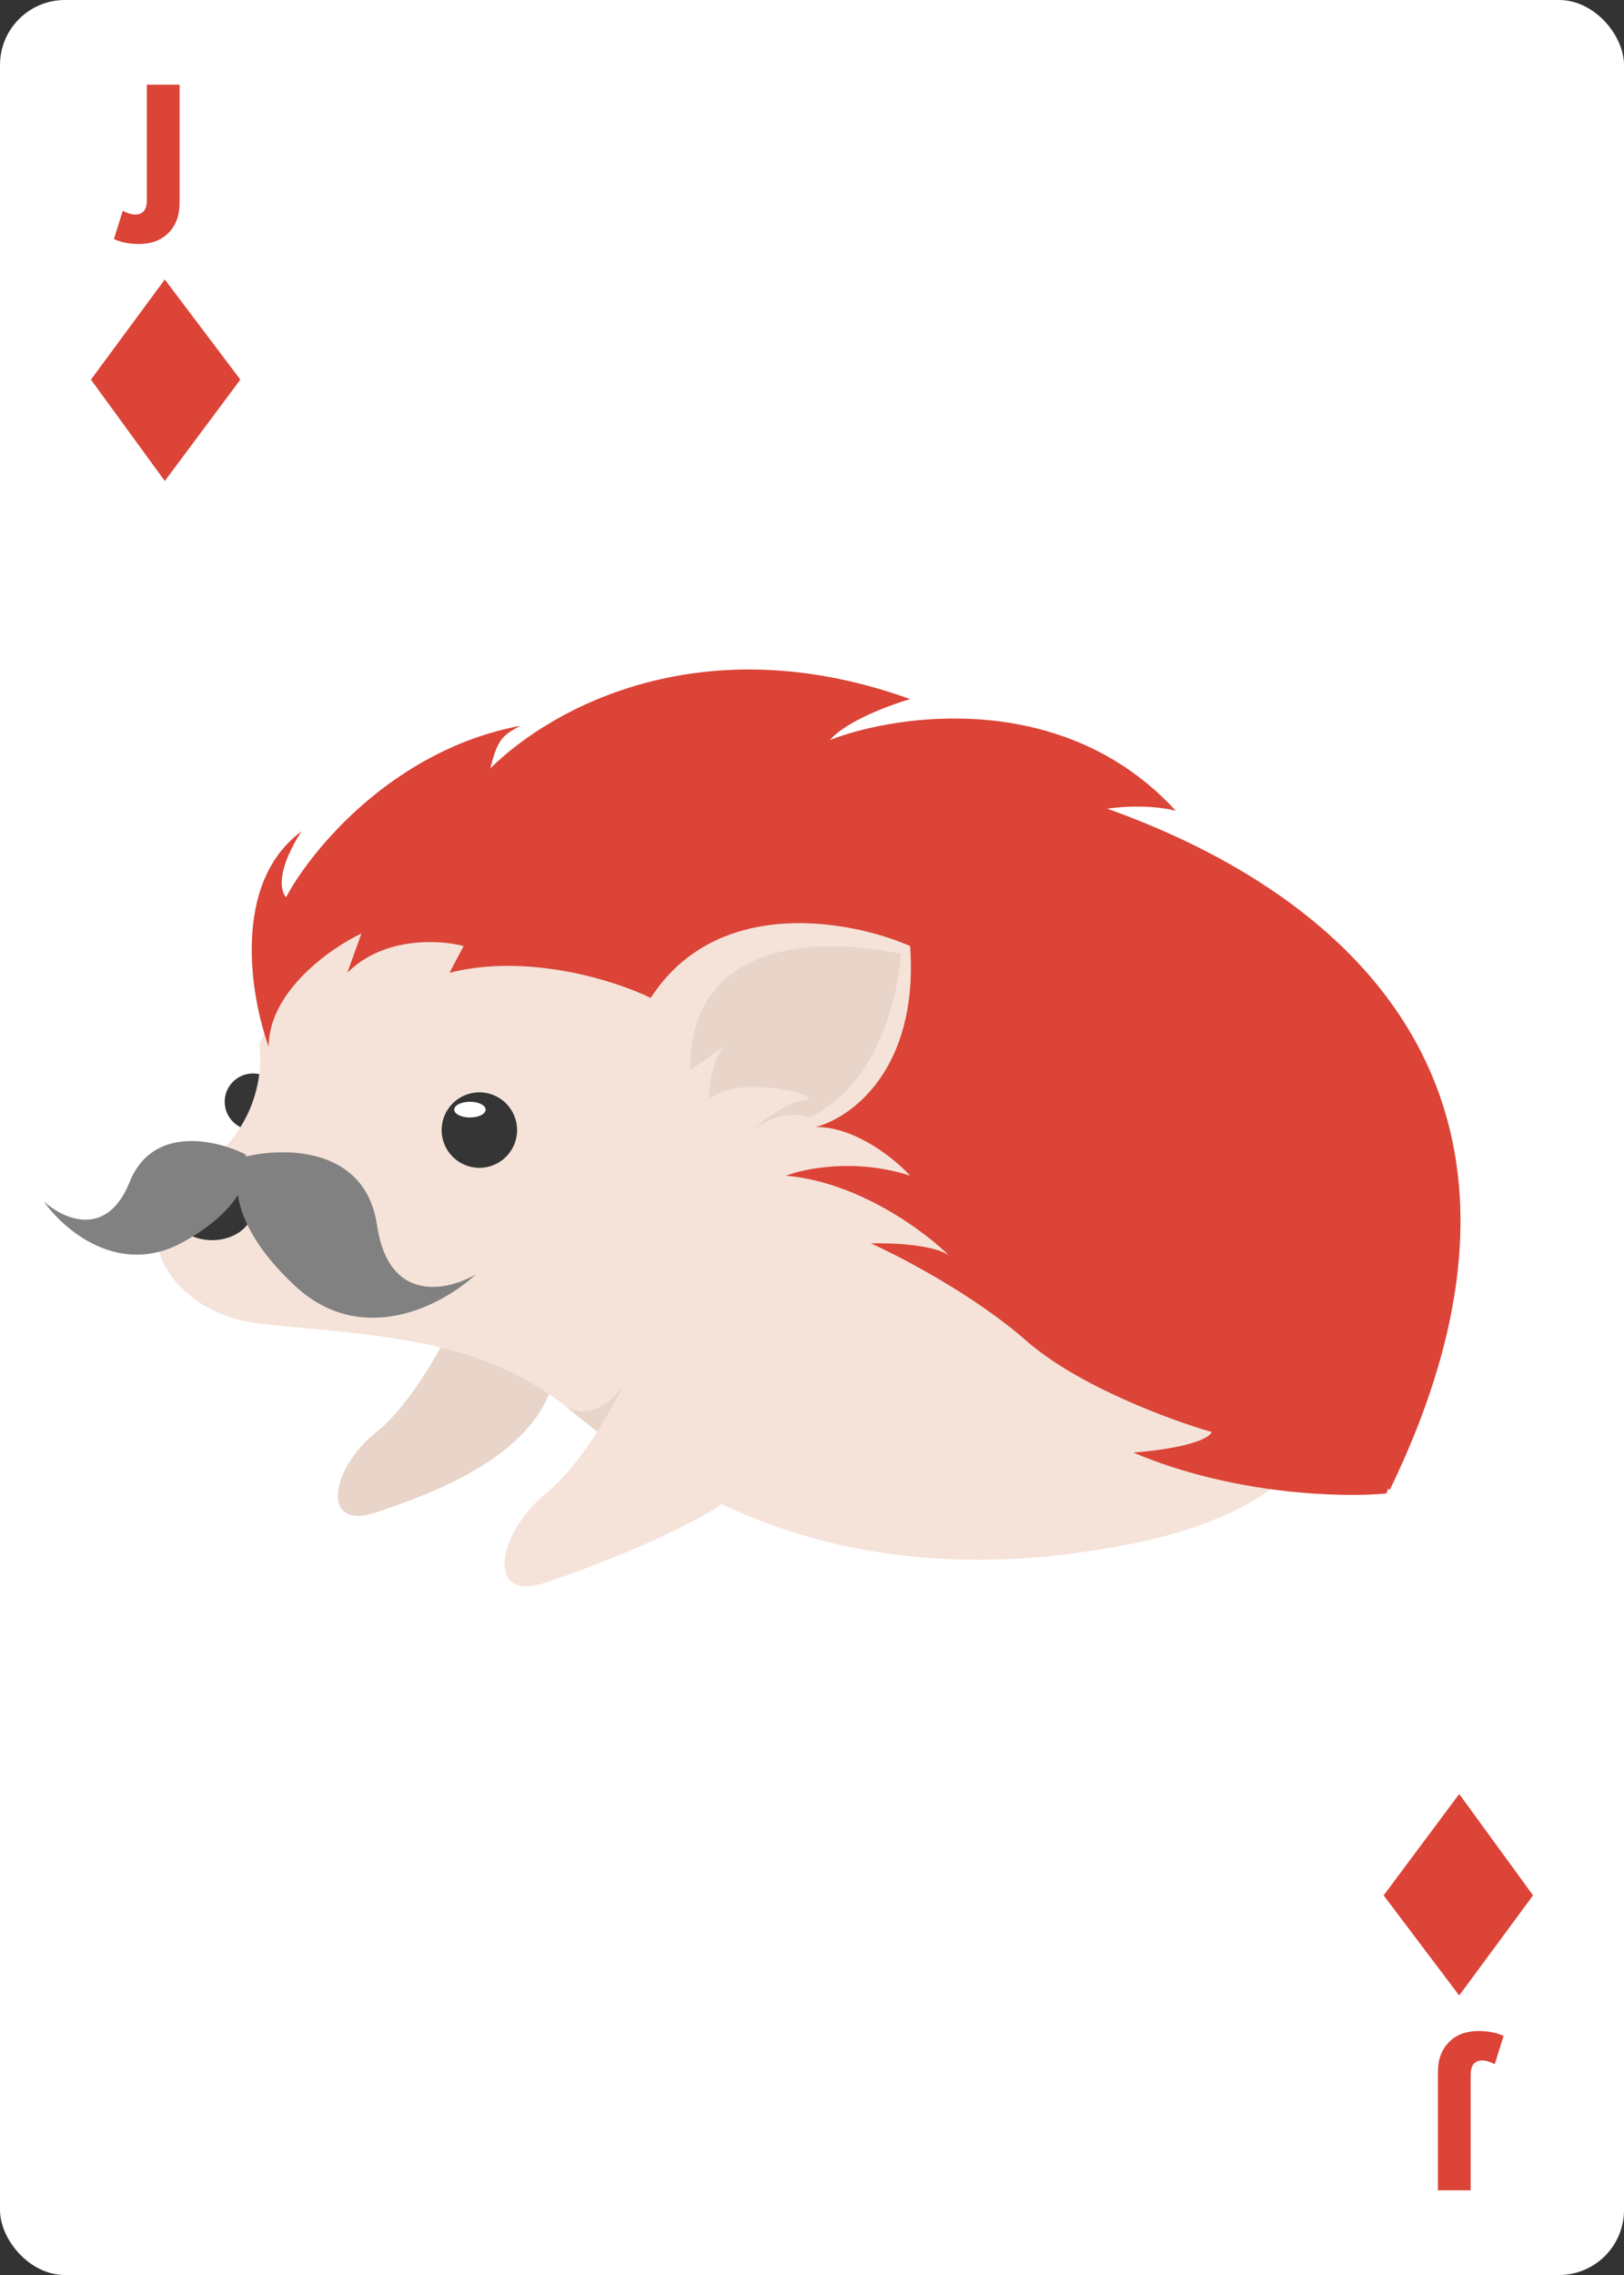 <svg width="250" height="350" viewBox="0 0 250 350" fill="none" xmlns="http://www.w3.org/2000/svg">
<rect x="0" y="0" width="250" height="350" fill="#333333" stroke="none"/>
<rect width="250" height="350" rx="10" fill="white"/>
<path d="M21.348 37.54C19.956 37.54 18.684 37.288 17.532 36.784L18.9 32.428C19.62 32.812 20.256 33.004 20.808 33.004C22.008 33.004 22.608 32.26 22.608 30.772V13.024H27.648V31.204C27.648 33.148 27.072 34.696 25.92 35.848C24.792 36.976 23.268 37.54 21.348 37.54Z" fill="#DB4437"/>
<path d="M14 58.403L25.369 43L37 58.403L25.369 74L14 58.403Z" fill="#DB4437"/>
<path d="M227.652 312.46C229.044 312.46 230.316 312.712 231.468 313.216L230.1 317.572C229.38 317.188 228.744 316.996 228.192 316.996C226.992 316.996 226.392 317.74 226.392 319.228L226.392 336.976L221.352 336.976L221.352 318.796C221.352 316.852 221.928 315.304 223.08 314.152C224.208 313.024 225.732 312.46 227.652 312.46Z" fill="#DB4437"/>
<path d="M236 291.597L224.631 307L213 291.597L224.631 276L236 291.597Z" fill="#DB4437"/>
<circle cx="38.945" cy="169.503" r="4.356" fill="#353535"/>
<path d="M57.929 220.324C63.544 215.871 68.819 205.884 70.755 201.447C74.708 207.739 86.652 208.741 84.684 214.031C80.812 224.438 66.641 229.762 57.929 232.666C49.217 235.57 50.911 225.89 57.929 220.324Z" fill="#E8D4C9"/>
<path d="M29.991 180.151C39.478 174.536 40.559 164.905 39.913 160.791L50.804 135.38L138.893 131.024L202.298 193.461C208.913 201.609 214.846 229.421 174.226 237.506C124.373 247.428 99.059 224.779 84.926 214.757C71.616 205.319 54.676 205.319 39.913 203.625C25.151 201.931 18.133 187.169 29.991 180.151Z" fill="#F5E3D9"/>
<path d="M138.651 146.754C138.651 146.754 106.223 138.768 106.223 164.663L111.789 160.791C109.659 162.533 109.127 167.163 109.127 169.261C113.483 164.905 127.519 168.777 123.889 169.261C120.985 169.648 117.516 172.326 116.145 173.617C119.436 171.487 122.195 171.035 124.615 171.923C137.925 165.389 138.651 146.754 138.651 146.754Z" fill="#E8D4C9"/>
<circle cx="73.794" cy="173.859" r="5.808" fill="#353535"/>
<ellipse cx="72.342" cy="170.713" rx="2.42" ry="1.21" fill="white"/>
<ellipse cx="32.653" cy="185.959" rx="6.292" ry="4.84" fill="#353535"/>
<path d="M46.448 127.878C35.606 135.816 38.542 153.288 41.366 161.033C41.366 152.514 50.885 145.867 55.644 143.608L53.466 149.658C59.081 144.044 67.744 144.576 71.374 145.544L69.196 149.658C81.393 146.561 94.93 150.949 100.173 153.53C110.434 137.655 131.069 141.592 140.104 145.544C141.459 164.517 130.988 172.003 125.583 173.375C131.779 173.375 137.845 178.376 140.104 180.877C131.779 178.166 123.889 179.748 120.985 180.877C132.214 181.845 142.443 189.508 146.154 193.219C144.024 191.477 137.2 191.202 134.053 191.283C138.732 193.38 150.074 199.318 158.012 206.287C165.95 213.257 180.357 218.549 186.568 220.324C185.407 222.26 178.018 223.228 174.468 223.47C189.956 230.052 206.897 230.407 213.431 229.762C217.69 218.726 213.108 202.254 210.285 195.397C212.608 196.559 215.609 201.367 216.819 203.625C217.787 167.809 197.701 154.256 200.363 154.982C202.492 155.563 209.962 162.162 213.431 165.389C205.106 138.478 180.115 127.071 168.66 124.732C174.275 123.57 179.228 124.248 181.002 124.732C163.965 106.146 138.41 109.728 127.761 113.842C130.278 110.938 137.038 108.437 140.104 107.55C108.353 96.127 85.169 108.679 75.489 118.198C76.65 113.358 77.666 113.035 80.087 111.664C60.533 115.342 47.9 130.782 44.028 138.042C42.092 135.525 44.835 130.217 46.448 127.878Z" fill="#DB4437"/>
<path d="M213.915 229.278C255.297 144.092 168.66 117.391 126.551 115.778L147.606 133.444L213.915 229.278Z" fill="#DB4437"/>
<path d="M86.862 216.21C86.862 216.21 90.573 219.194 91.703 220.082L93.154 221.05L97.753 210.159C92.428 220.566 86.862 216.21 86.862 216.21Z" fill="#E8D4C9"/>
<path d="M84.104 229.713C90.214 224.758 95.955 213.645 98.062 208.707C121.227 199.753 115.604 228.708 110.337 231.94C103.752 235.979 93.585 240.217 84.104 243.448C74.623 246.68 76.466 235.908 84.104 229.713Z" fill="#F5E3D9"/>
<path d="M58.04 188.495C56.26 176.366 43.657 176.446 37.579 178.002C35.816 180.518 34.899 187.991 45.335 197.756C55.771 207.521 68.291 200.693 73.247 196.058C68.92 198.591 59.82 200.624 58.04 188.495Z" fill="#818181"/>
<path d="M19.953 181.851C23.495 173.048 33.31 175.346 37.775 177.595C38.704 179.799 38.092 185.58 28.219 191.069C18.345 196.558 9.792 189.201 6.75 184.836C9.675 187.509 16.411 190.653 19.953 181.851Z" fill="#818181"/>
</svg>
